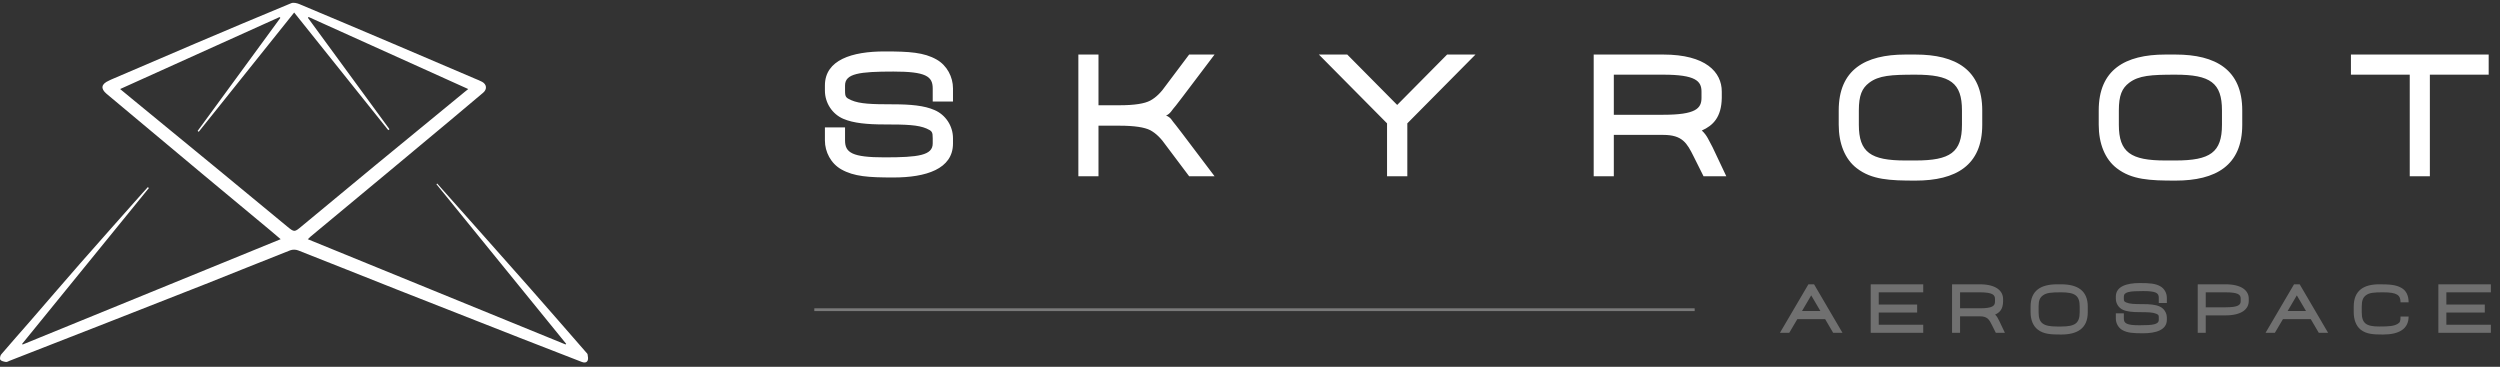 <svg width="443" height="65" viewBox="0 0 443 65" fill="none" xmlns="http://www.w3.org/2000/svg">
<rect x="0" y="0" width="443" height="65" fill="#333333" stroke="none"/>
<path d="M100.326 60.927C92.662 51.501 84.998 42.071 77.334 32.645C77.378 32.603 77.423 32.562 77.47 32.52C77.672 32.749 77.877 32.98 78.079 33.209C83.351 39.149 88.638 45.08 93.896 51.035C97.225 54.806 100.519 58.61 103.827 62.399C103.94 62.529 104.103 62.666 104.124 62.814C104.174 63.167 104.269 63.583 104.135 63.879C103.966 64.253 103.578 64.324 103.124 64.146C99.483 62.713 95.828 61.319 92.184 59.892C84.897 57.037 77.61 54.18 70.329 51.305C64.492 48.999 58.671 46.658 52.826 44.368C52.413 44.208 51.832 44.199 51.422 44.359C46.405 46.329 41.411 48.358 36.4 50.343C30.587 52.643 24.766 54.916 18.945 57.194C13.191 59.447 7.435 61.69 1.679 63.936C1.471 64.016 1.246 64.173 1.056 64.141C0.703 64.081 0.249 63.998 0.065 63.755C-0.074 63.568 0.026 63.022 0.216 62.799C1.89 60.829 3.614 58.904 5.308 56.954C8.299 53.509 11.26 50.044 14.265 46.614C17.894 42.478 21.556 38.371 25.205 34.253C25.532 33.885 25.867 33.523 26.199 33.158C26.261 33.212 26.321 33.268 26.383 33.321C18.897 42.525 11.408 51.729 3.922 60.933C3.949 60.975 3.973 61.013 3.999 61.055C19.197 54.85 34.394 48.646 49.734 42.383C49.034 41.789 48.428 41.267 47.814 40.757C43.91 37.508 39.996 34.268 36.094 31.013C30.356 26.227 24.624 21.432 18.897 16.634C17.782 15.7 17.936 14.887 19.295 14.29C19.431 14.231 19.559 14.154 19.692 14.098C24.715 11.944 29.736 9.781 34.768 7.641C40.37 5.262 45.975 2.891 51.6 0.568C51.998 0.405 52.615 0.547 53.051 0.728C58.831 3.149 64.602 5.594 70.37 8.045C74.966 9.997 79.556 11.967 84.149 13.928C84.579 14.113 85.019 14.276 85.428 14.498C86.259 14.949 86.345 15.81 85.618 16.427C83.642 18.1 81.66 19.768 79.672 21.426C75.963 24.524 72.251 27.619 68.533 30.71C64.041 34.446 59.543 38.175 55.048 41.911C54.9 42.036 54.766 42.175 54.544 42.389C69.818 48.626 85.019 54.833 100.219 61.04C100.255 61.001 100.29 60.963 100.326 60.927ZM69.02 22.898C68.946 22.951 68.875 23.008 68.8 23.061C63.255 16.127 57.709 9.193 52.128 2.22C46.441 9.327 40.827 16.344 35.213 23.358C35.148 23.307 35.083 23.254 35.017 23.204C39.904 16.525 44.794 9.849 49.681 3.17C49.633 3.122 49.586 3.072 49.538 3.024C40.153 7.261 30.771 11.495 21.286 15.777C22.054 16.409 22.698 16.943 23.345 17.474C28.49 21.699 33.641 25.916 38.782 30.147C42.821 33.467 46.841 36.811 50.879 40.128C52.182 41.199 52.179 41.157 53.511 40.048C57.796 36.484 62.086 32.93 66.388 29.387C71.717 24.999 77.058 20.622 82.393 16.243C82.553 16.112 82.719 15.985 82.974 15.78C73.438 11.475 64.059 7.241 54.68 3.007C54.642 3.057 54.606 3.111 54.567 3.161C59.386 9.739 64.201 16.32 69.02 22.898Z" fill="white"/>
<path d="M158.31 31.45C164.088 31.45 168.87 29.957 168.87 25.424V24.511C168.87 22.3 167.544 20.337 165.608 19.508C163.812 18.706 161.324 18.485 158.31 18.485C154.413 18.485 152.339 18.402 150.874 17.766C149.879 17.324 149.741 17.186 149.741 16.052V15.14C149.741 13.039 152.256 12.68 158.31 12.68C164.033 12.68 165.277 13.509 165.277 15.665V17.987H168.87V15.665C168.87 13.647 167.82 11.601 165.968 10.551C163.729 9.279 161.13 9.114 156.735 9.114C150.985 9.114 146.175 10.606 146.175 15.14V16.052C146.175 18.264 147.502 20.227 149.437 21.056C151.234 21.83 153.722 22.051 156.735 22.051C160.633 22.051 162.678 22.134 164.171 22.77C165.166 23.212 165.277 23.378 165.277 24.511V25.424C165.277 27.524 162.761 27.884 156.735 27.884C151.012 27.884 149.741 27.055 149.741 24.898V22.576H146.175V24.898C146.175 26.916 147.225 28.962 149.077 30.012C151.317 31.284 153.915 31.45 158.31 31.45ZM207.507 21.083C207.286 20.835 207.009 20.613 206.622 20.475C206.982 20.337 207.258 20.088 207.507 19.784C207.728 19.48 208.005 19.121 208.364 18.706C208.723 18.264 209.083 17.794 209.47 17.269L215.22 9.666H210.714L206.622 15.112C205.765 16.356 204.853 17.269 203.83 17.821C202.807 18.374 200.983 18.651 198.357 18.651H194.652V9.666H191.086V31.229H194.652V22.272H198.357C200.983 22.272 202.807 22.549 203.83 23.074C204.853 23.627 205.765 24.539 206.622 25.783L210.714 31.229H215.22L209.47 23.627C209.083 23.102 208.723 22.631 208.364 22.189C208.005 21.774 207.728 21.387 207.507 21.083ZM249.378 31.229V21.858L261.458 9.666H256.427L247.581 18.596L238.735 9.666H233.704L245.784 21.858V31.229H249.378ZM305.9 31.229L303.467 26.087C302.776 24.843 302.5 23.986 301.56 23.129C303.55 22.244 305.043 20.779 305.098 17.352V16.218C305.098 12.79 302.279 9.666 294.732 9.666H282.402V31.229H285.969V23.903H294.732C298.132 23.903 298.934 25.368 300.095 27.69L301.864 31.229H305.9ZM294.732 20.337H285.969V13.232H294.732C300.454 13.232 301.505 14.366 301.505 16.218V17.352C301.505 19.231 300.454 20.337 294.732 20.337ZM339.422 32.003C346.582 32.003 351.254 29.321 351.254 22.106V19.563C351.254 12.376 346.582 9.666 339.422 9.666H337.625C330.493 9.666 325.821 12.348 325.821 19.563V22.106C325.821 25.451 326.927 28.216 329.028 29.819C331.682 31.865 334.889 32.003 339.422 32.003ZM339.422 28.437H337.625C331.488 28.437 329.387 26.999 329.387 22.106V19.563C329.387 16.909 329.94 15.638 331.212 14.67C332.926 13.371 335.082 13.232 339.422 13.232C345.587 13.232 347.66 14.67 347.66 19.563V22.106C347.66 26.999 345.587 28.437 339.422 28.437ZM385.495 32.003C392.655 32.003 397.327 29.321 397.327 22.106V19.563C397.327 12.376 392.655 9.666 385.495 9.666H383.698C376.566 9.666 371.894 12.348 371.894 19.563V22.106C371.894 25.451 373 28.216 375.101 29.819C377.755 31.865 380.961 32.003 385.495 32.003ZM385.495 28.437H383.698C377.561 28.437 375.46 26.999 375.46 22.106V19.563C375.46 16.909 376.013 15.638 377.285 14.67C378.999 13.371 381.155 13.232 385.495 13.232C391.66 13.232 393.733 14.67 393.733 19.563V22.106C393.733 26.999 391.66 28.437 385.495 28.437ZM430.572 31.229V13.232H440.994V9.666H416.585V13.232H427.006V31.229H430.572Z" fill="white"/>
<path opacity="0.3" d="M326.486 58.97L321.452 50.379H320.45L315.405 58.97H317.057L318.489 56.547H323.413L324.833 58.97H326.486ZM322.575 55.115H319.315L320.945 52.339L322.575 55.115ZM340.798 58.97V57.538H332.912V55.379H339.719V53.958H332.912V51.8H340.798V50.379H331.491V58.97H340.798ZM355.265 58.97L354.296 56.921C354.02 56.425 353.91 56.084 353.536 55.743C354.329 55.39 354.924 54.806 354.946 53.441V52.989C354.946 51.623 353.822 50.379 350.815 50.379H345.903V58.97H347.324V56.051H350.815C352.17 56.051 352.489 56.635 352.952 57.56L353.657 58.97H355.265ZM350.815 54.63H347.324V51.8H350.815C353.095 51.8 353.514 52.251 353.514 52.989V53.441C353.514 54.19 353.095 54.63 350.815 54.63ZM365.238 59.278C368.091 59.278 369.952 58.21 369.952 55.335V54.322C369.952 51.458 368.091 50.379 365.238 50.379H364.522C361.68 50.379 359.819 51.447 359.819 54.322V55.335C359.819 56.668 360.26 57.769 361.097 58.408C362.154 59.223 363.432 59.278 365.238 59.278ZM365.238 57.857H364.522C362.077 57.857 361.24 57.285 361.24 55.335V54.322C361.24 53.264 361.46 52.758 361.967 52.372C362.65 51.855 363.509 51.8 365.238 51.8C367.694 51.8 368.52 52.372 368.52 54.322V55.335C368.52 57.285 367.694 57.857 365.238 57.857ZM379.76 59.058C382.062 59.058 383.967 58.463 383.967 56.657V56.293C383.967 55.412 383.439 54.63 382.668 54.3C381.952 53.98 380.961 53.892 379.76 53.892C378.207 53.892 377.381 53.859 376.797 53.606C376.401 53.43 376.345 53.374 376.345 52.923V52.559C376.345 51.722 377.348 51.579 379.76 51.579C382.04 51.579 382.536 51.91 382.536 52.769V53.694H383.967V52.769C383.967 51.965 383.549 51.15 382.811 50.731C381.919 50.224 380.883 50.158 379.132 50.158C376.841 50.158 374.925 50.753 374.925 52.559V52.923C374.925 53.804 375.453 54.586 376.224 54.917C376.94 55.225 377.932 55.313 379.132 55.313C380.685 55.313 381.5 55.346 382.095 55.599C382.492 55.776 382.536 55.842 382.536 56.293V56.657C382.536 57.494 381.533 57.637 379.132 57.637C376.852 57.637 376.345 57.307 376.345 56.448V55.522H374.925V56.448C374.925 57.252 375.343 58.067 376.081 58.485C376.973 58.992 378.009 59.058 379.76 59.058ZM390.856 58.97V55.886H394.348C397.333 55.886 398.478 54.696 398.478 53.352V52.912C398.478 51.568 397.333 50.379 394.348 50.379L389.436 50.39V58.97H390.856ZM394.348 54.454H390.856V51.8H394.348C396.639 51.8 397.047 52.218 397.047 52.912V53.352C397.047 54.035 396.639 54.454 394.348 54.454ZM412.538 58.97L407.504 50.379H406.502L401.457 58.97H403.109L404.541 56.547H409.465L410.886 58.97H412.538ZM408.628 55.115H405.367L406.997 52.339L408.628 55.115ZM422.279 59.278C425.176 59.278 426.806 58.243 426.806 56.084H425.374C425.374 56.965 425.275 57.153 424.835 57.406C424.152 57.791 423.326 57.857 421.596 57.857C419.305 57.857 418.501 57.307 418.501 55.335V54.322C418.501 53.264 418.722 52.747 419.195 52.361C419.834 51.855 420.638 51.8 422.279 51.8C424.758 51.8 425.374 52.284 425.374 53.573H426.806C426.806 52.306 426.333 51.469 425.54 51.017C424.559 50.456 423.447 50.379 421.596 50.379C418.854 50.379 417.081 51.469 417.081 54.322V55.335C417.081 56.657 417.499 57.758 418.303 58.408C419.316 59.212 420.55 59.278 422.279 59.278ZM441.383 58.97V57.538H433.497V55.379H440.304V53.958H433.497V51.8H441.383V50.379H432.076V58.97H441.383Z" fill="white"/>
<line x1="144.295" y1="54.878" x2="300.295" y2="54.878" stroke="#7A7A7A" stroke-width="0.491"/>
</svg>
